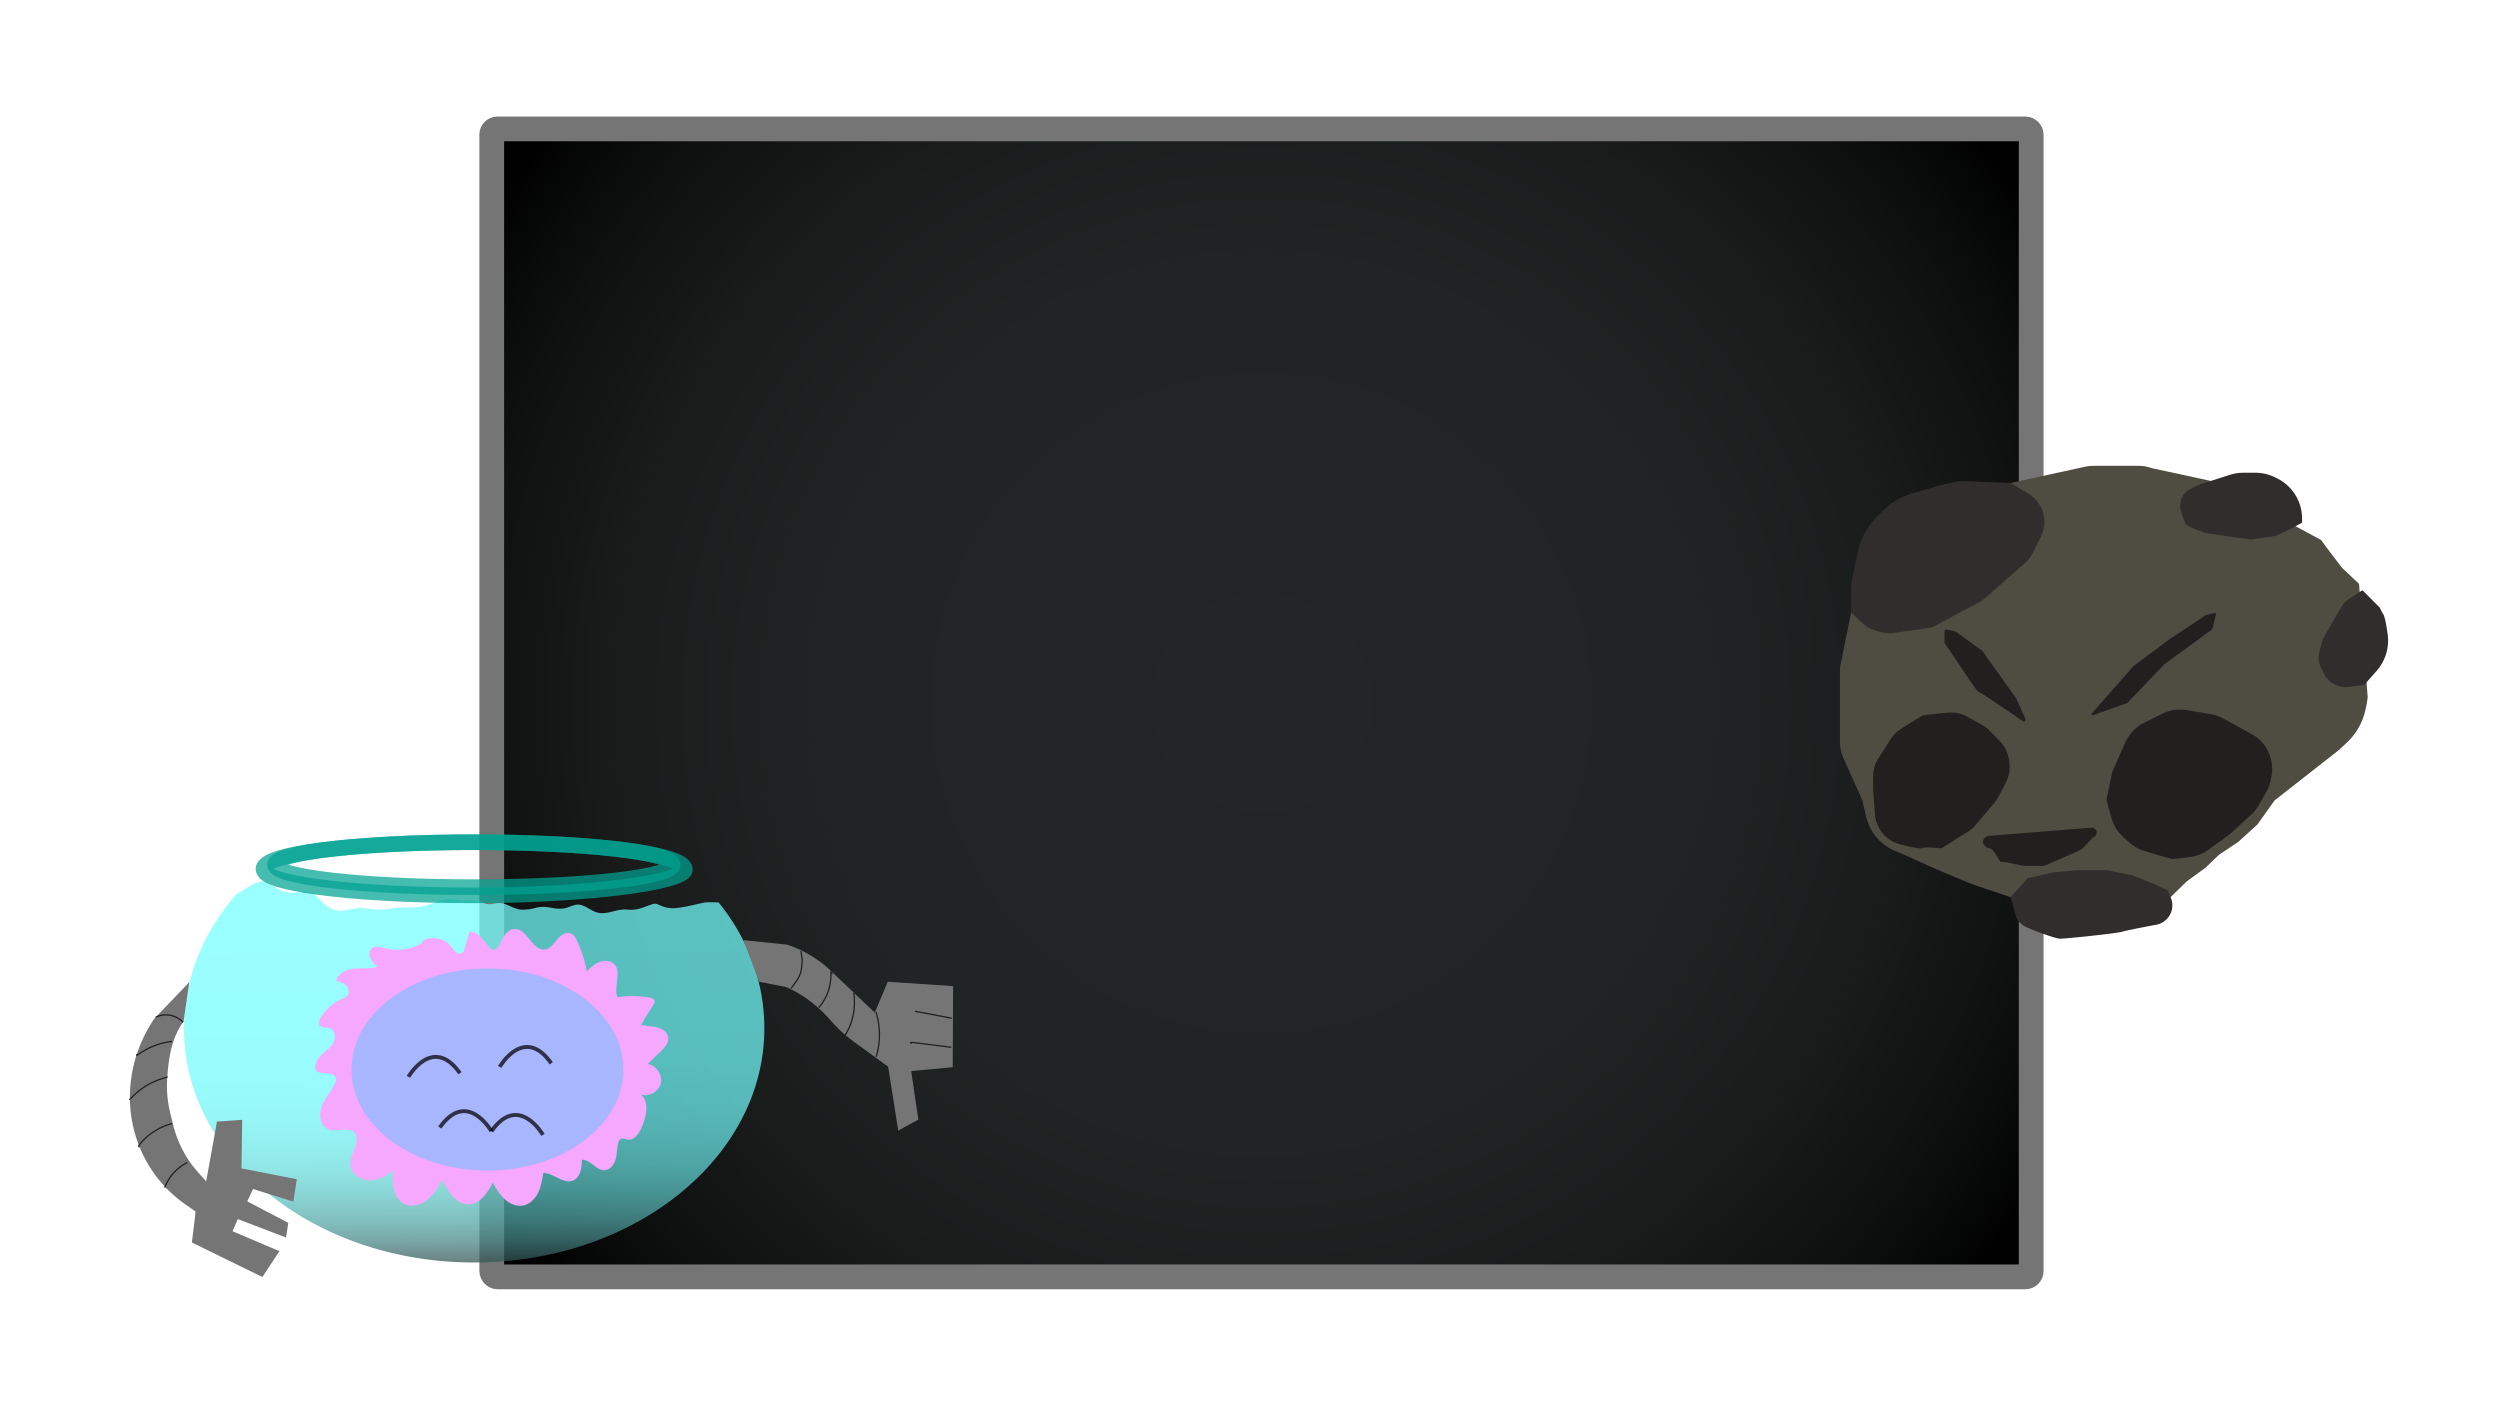 <svg xmlns="http://www.w3.org/2000/svg" xmlns:xlink="http://www.w3.org/1999/xlink" viewBox="0 0 1920 1080"><defs><style>.cls-1{stroke:#757575;stroke-width:19px;fill:url(#radial-gradient);}.cls-1,.cls-10,.cls-11,.cls-6{stroke-miterlimit:10;}.cls-2{fill:#4f4c41;}.cls-3{fill:#302e2c;}.cls-4{fill:#21201f;}.cls-10,.cls-11,.cls-5,.cls-6{opacity:0.72;}.cls-5{fill:url(#linear-gradient);}.cls-10,.cls-11,.cls-6{fill:none;}.cls-6{stroke:#00a292;stroke-width:12px;}.cls-7{fill:#757575;}.cls-8{fill:#f6a8ff;}.cls-9{fill:#a8b5ff;}.cls-10,.cls-11{stroke:#000;}.cls-10{stroke-width:3px;}</style><radialGradient id="radial-gradient" cx="968.81" cy="539.82" r="705.42" gradientUnits="userSpaceOnUse"><stop offset="0" stop-color="#232626"/><stop offset="0.48" stop-color="#212424"/><stop offset="0.7" stop-color="#1a1c1c"/><stop offset="0.87" stop-color="#0e1010"/><stop offset="1"/></radialGradient><linearGradient id="linear-gradient" x1="363.64" y1="725.32" x2="365.74" y2="983.62" gradientUnits="userSpaceOnUse"><stop offset="0" stop-color="#73ffff"/><stop offset="0.35" stop-color="#72fdfd"/><stop offset="0.49" stop-color="#70f6f6"/><stop offset="0.59" stop-color="#6beaea"/><stop offset="0.68" stop-color="#65d8d8"/><stop offset="0.75" stop-color="#5cc2c2"/><stop offset="0.82" stop-color="#52a6a6"/><stop offset="0.88" stop-color="#468585"/><stop offset="0.93" stop-color="#375e5e"/><stop offset="0.98" stop-color="#283434"/><stop offset="1" stop-color="#212121"/></linearGradient></defs><g id="UI"><rect class="cls-1" x="377.66" y="99" width="1182.29" height="881.63" rx="4.35"/><path class="cls-2" d="M1520.31,681c-5.3-1.33-35.77-14.57-35.77-14.57l-26.47-11.91-.06,0h0a37.67,37.67,0,0,1-24.72-27l-3-12.72s0-.08,0-.12l-14.77-33a27.72,27.72,0,0,1-2.43-11.34V515.55a28.39,28.39,0,0,1,.55-5.52l8-39.44a.69.69,0,0,1,.21-.37l115.63-97.78a.66.66,0,0,1,.28-.13l63.4-13.82a31.38,31.38,0,0,1,6.76-.73h34.28a31.2,31.2,0,0,1,10.4,1.79l45.26,9.8.17.06,84.52,45.24a.55.55,0,0,1,.21.19c2.77,4.1,15.31,20.43,15.81,21.08l0,.06,13,12.25a.62.62,0,0,1,.2.42l6.6,86.59a.22.22,0,0,1,0,.08,72.27,72.27,0,0,1-1.72,9.89,48.7,48.7,0,0,1-14.56,25.39l-6.22,5.73,0,0-48.92,38.34a.86.86,0,0,0-.13.14l-13.15,18.41-.09.1-14.49,13.17-.07.06-14.93,10-.09.07-10.08,9.7-.07.05L1679.32,677l-.07.06-12,11.74a.64.64,0,0,1-.45.19l-122.56,0a.52.52,0,0,1-.21,0Z"/><path class="cls-3" d="M1544.15,689l13.25-14.58,19.43-4.41,19-1.77h21.64l20.31,4,15.9,6.4,11,5.08,2.37,5.34a15.25,15.25,0,0,1-.29,13h0A15.25,15.25,0,0,1,1656,710.2c-8.91,1.67-23,4.36-25.68,5.25-4,1.33-43.23,5.47-48.36,5.47-2.74,0-17.46-5.13-25.94-9a15.25,15.25,0,0,1-8.35-9.93Z"/><path class="cls-4" d="M1442.69,582.32l9.22-14.45a26,26,0,0,1,7.83-7.87c6.13-4,16.08-10.28,17.29-10.59s11.26-1.32,18.78-2.06a25.88,25.88,0,0,1,15.29,3.2l11.23,6.3a26,26,0,0,1,5.9,4.53l7.57,7.77a26.09,26.09,0,0,1,7.19,15.07l.21,1.81a26,26,0,0,1-2.76,15.11l-5.56,10.65a25.88,25.88,0,0,1-3.17,4.73l-14.46,17.14A25.78,25.78,0,0,1,1511,639c-6.44,4-19.48,12.06-19.65,12.39s-13.47-1.32-15.23,0c-1,.72-9.08-1-16.31-2.79a26.07,26.07,0,0,1-16.9-13.12h0a26,26,0,0,1-3-10.31l-1.31-18.34c0-.61-.07-1.23-.07-1.85v-8.7A26.06,26.06,0,0,1,1442.69,582.32Z"/><path class="cls-4" d="M1646.62,555.14l14-7a30.49,30.49,0,0,1,18.81-2.79l18.64,3.19a30.64,30.64,0,0,1,9.56,3.33l21.56,11.85a30.51,30.51,0,0,1,9.08,7.61h0a30.56,30.56,0,0,1,6.14,25.28l-.56,2.75a30.5,30.5,0,0,1-3.41,9l-5.78,10.12a30.45,30.45,0,0,1-6,7.42l-15,13.72a30.09,30.09,0,0,1-2.64,2.14l-14.9,10.81a30.36,30.36,0,0,1-13.93,5.56c-5.64.75-12.49,1.62-13.51,1.62-1.2,0-13.93-3.83-21.89-6.26a30.57,30.57,0,0,1-11.33-6.36l-4.62-4.11a30.47,30.47,0,0,1-9.07-14.33c-1.9-6.52-4.13-14.53-3.87-15.31.44-1.32,4-19.43,4.42-20.75.27-.83,5.92-13.45,10.1-22.75A30.52,30.52,0,0,1,1646.62,555.14Z"/><path class="cls-3" d="M1544.15,370.9l13.79,8.34a25.26,25.26,0,0,1,11.1,14.29h0a25.27,25.27,0,0,1-1.66,18.75L1560.93,425a25.27,25.27,0,0,1-5.85,7.53l-30.39,26.69a25.9,25.9,0,0,1-4.71,3.27c-8.27,4.43-34,18.21-35.44,19-1.33.66-20.65,3.33-30.15,4.6a25.22,25.22,0,0,1-10.19-.71l-3.32-.94a25.23,25.23,0,0,1-10.24-5.7l-9-8.29V454.19a55.11,55.11,0,0,1,1.21-11.45l4-18.92a54.85,54.85,0,0,1,14.68-27.13l3.86-3.89a54.67,54.67,0,0,1,23.62-14l20.35-5.91c1.19-.35,2.4-.65,3.62-.92l11.81-2.57Z"/><path class="cls-3" d="M1768,401.46s-18.1,9.73-20.75,10.18-17.22,2.65-18.55,2.65-32.68-4.42-35.77-5.3a108.81,108.81,0,0,1-13.69-5.74c-1-.65-3.13-7.23-4.21-10.7a14.29,14.29,0,0,1-.65-4.26h0a14.36,14.36,0,0,1,8-12.86l6.18-3.09,24-7.66a34.48,34.48,0,0,1,10.43-1.62h9.06a34.29,34.29,0,0,1,15.39,3.64l1.55.77a34.45,34.45,0,0,1,14.89,14.45h0a34.39,34.39,0,0,1,4.11,16.31Z"/><path class="cls-3" d="M1815.74,526l-11.46,1.51a19.23,19.23,0,0,1-10.24-1.47h0a19.16,19.16,0,0,1-9.25-8.61L1783,514a19.23,19.23,0,0,1-1.64-13.62l1.56-6.27a19.18,19.18,0,0,1,1.9-4.76l6.68-11.88,6.56-11.16a19.35,19.35,0,0,1,6-6.31l10.25-6.74,13.33,13.34a37.7,37.7,0,0,0,2.72,5.13c1.2,1.8,2.39,8.47,3.35,15.24a35.45,35.45,0,0,1-8.65,28.48h0Z"/><path class="cls-4" d="M1493.37,493.3a1.22,1.22,0,0,0,.26.78c2.87,3.8,24.52,37.23,25.79,37.23,1.06,0,24.59,16,34.07,22.49a1.34,1.34,0,0,0,2-1.67l-6.85-15.4a1,1,0,0,0-.13-.23l-25.85-36.36a1.3,1.3,0,0,0-.3-.32L1502,485.11a1.31,1.31,0,0,0-.51-.23l-6.48-1.36a1.35,1.35,0,0,0-1.63,1.31Z"/><path class="cls-4" d="M1606.54,547.9l32.06-36.4.13-.12,27.73-20.65,0,0,27.25-18.06a.8.8,0,0,1,.25-.11l6.91-1.82a.83.83,0,0,1,1,1l-2.69,11.16a.82.82,0,0,1-.32.47l-36.79,26.94a.52.52,0,0,0-.11.1l-28.08,29.39a1,1,0,0,1-.32.21l-26.17,9.24A.83.83,0,0,1,1606.54,547.9Z"/><path class="cls-4" d="M1527.5,641.92c9.1-.66,64.64-5.15,78.6-6.28a3.82,3.82,0,0,1,4,2.84h0a3.84,3.84,0,0,1-2.53,4.65L1599,652c-.16,0-5.84,3-6,3l-23,10c-.27,0-14.72,0-15,0-3.35-.11-16.77-3.82-18-3s-5.48-10.47-9.41-10.65a3.82,3.82,0,0,1-2.34-1l-1-.89a3.85,3.85,0,0,1,0-5.79l1-.86A3.84,3.84,0,0,1,1527.5,641.92Z"/><path class="cls-5" d="M551.86,693c-4.12.14-8-.48-12.14.41-7,1.51-14.53,3.55-21.7,4.06a21.86,21.86,0,0,1-9.34-1.47c-4-1.44-4.47-2.63-7.84-1.52-7.09,2.32-11.31,4.95-19.11,4.1-7.58-.82-14.15,3.67-21.75,2.52-5.72-.87-11-6.67-16.4-6.38-3.58.19-7,2.4-10.56,2.95a26,26,0,0,1-8.88-.38c-4.63-.84-7.87-1.25-12.48-.13a37.31,37.31,0,0,1-11.36,1.44c-6.14-.42-11.39-5.28-17.31-5.08-2.71.09-5.11,1-7.87.86-3.42-.22-6.16-2-9.48-2.58-3.61-.6-7.22.31-10.86-.12s-7.1-1.69-10.81-1.31c-7.33.74-14,5-21.36,6.06-7.57,1.06-15.23,0-22.76,1.35a46.34,46.34,0,0,1-18,0c-7-1.3-12,.78-18.75,1.57-5.72.67-10.62-1.77-14.68-5.73-5.73-5.61-8.51-10.3-17.39-8.7-5.49,1-10.26,1.29-15.45-1.12-6-2.79-10.27-8.33-17.44-6.19-6,1.78-11.1,6.27-16.68,9.23-25.32,29.17-40.18,64.67-40.18,103,0,99.28,99.76,179.76,222.83,179.76S587,889.1,587,789.82C587,753.72,574.24,720.7,551.86,693Z"/><ellipse class="cls-6" cx="363.89" cy="664.08" rx="152.71" ry="17.27"/><path class="cls-6" d="M203.83,670.36c-13.71-14.59,71.42-23.54,160.06-23.54S526,655.37,526,667.75c0,9.53-73,19.88-161.62,19.88S212.37,679.46,203.83,670.36Z"/><path class="cls-7" d="M145.36,754.28l-27,28.21C101.12,808.14,95.53,839.33,103,868.2h0a99.34,99.34,0,0,0,39.31,56.74l7.92,5.54-2.86,23.75,54.12,26.53,13.11-19.86-36-15.29,4-9.35,37.07,14.17,1.75-11.26-31.52-16.51,4.44-9.51,31,9.69,2.59-17.21-42.48-8.31L186,860l-19.36,1.38-8.29,45.89-6.12-6.82a84.73,84.73,0,0,1-19.14-36.21l-2.31-9.3a87.53,87.53,0,0,1-2.39-26.2h0c1-16.24,3.41-32.35,12.94-44.6l-.29,0Z"/><path class="cls-7" d="M571,722l33.43,3.47a90.26,90.26,0,0,1,34.91,21.27l8,7.66,24.47,23.28,10-23.7L732,757.36l-.32,62.24-31.88,3,5.48,37.25-15.46,8.47-7.73-49.11-26.83-19.53a103.75,103.75,0,0,1-17.17-15.85h0C628,772.22,616.3,763.46,603.59,758L583,754"/><path class="cls-8" d="M323.58,724.62a37,37,0,0,1-27.36,3.72c-3.65-.94-8-2.29-10.81.23-4.13,3.7-.06,10.59,4.5,13.73-5.6,2.08-11.8,1.08-17.74,1.57s-12.62,3.47-13.85,9.39c2.69.8,5.49,1.65,7.49,3.63s2.87,5.46,1.12,7.68c-1,1.31-2.68,1.89-4.2,2.53a34.73,34.73,0,0,0-16.66,14.81c-.83,1.46-1.57,3.24-.91,4.79,1.28,3,5.71,2,8.64,3.26,4,1.78,4.21,7.75,1.9,11.48s-6.23,6.06-9.33,9.15-5.45,7.87-3.53,11.82c4.53,3.46,13.68,0,15.08,5.57a7.14,7.14,0,0,1-1,4.87c-3,6-7.75,11-10,17.35s-.68,14.91,5.53,17.22c6.78,2.53,16.69-3,20.46,3.25a8.12,8.12,0,0,1,1,4.25c-.06,6.88-5.49,13-4.77,19.88s7.73,11.62,14.49,11.74,13.07-3.39,18.41-7.59c-1.16,9.43-.28,21.06,8,25.46,5.7,3,13,1.14,18-2.89s8.4-9.81,11.62-15.46c4.35,9,10.95,19.48,20.84,18.85,8.47-.53,13.93-9,18-16.6,2.6,4.52,5.25,9.11,9.07,12.62s9.05,5.85,14.12,4.91,9.23-5.07,11.56-9.8,3.16-10,4-15.26c8.19.18,15.81,9.16,23.25,5.66,5.36-2.52,6.24-9.74,6.37-15.73,6.57-.39,11,8.45,17.59,8,4.11-.26,7.12-4.19,8.28-8.2s1-8.28,1.93-12.34c.31-1.36.86-2.84,2.1-3.46,1.56-.77,3.37.19,5.08.47,5.82.93,9.68-5.79,11.76-11.39,3-7.94,5.09-18.73-1.91-23.39,6.24,2.41,14.1-1.76,15.71-8.34s-3.41-14-10-14.83l10.06-9.79c3-2.92,6.24-6.52,5.69-10.7s-4.67-6.82-8.67-7.77-8.24-.76-12.14-2.07l9.34-15.23a4.32,4.32,0,0,0,.92-3.18c-.4-1.49-2.15-2-3.64-2.3a77.27,77.27,0,0,0-24.75-.35c-3.2-8.15,3.61-19.26-2.55-25.42-2.86-2.86-7.54-3.07-11.28-1.6s-6.76,4.33-9.69,7.12a98.17,98.17,0,0,0-7.57-23.4c-1.06-2.26-2.38-4.65-4.66-5.64-3.79-1.64-7.93,1.44-10.58,4.65s-5.35,7.08-9.44,7.64c-9.64,1.32-13.44-16.07-23.17-15.75-5.87.18-9.15,6.69-11.75,12-1,2.07-2.75,4.43-5,3.94a4.85,4.85,0,0,1-2.4-1.69c-4.59-5.07-8.75-12.51-15.52-12.06l-3.76,12.85a6.2,6.2,0,0,1-1.78,3.33c-3.09,2.4-6.58-2.19-9-5.3C339.74,718.28,325,719.32,323.58,724.62Z"/><ellipse class="cls-9" cx="374.36" cy="821.38" rx="104.41" ry="77.6"/><path class="cls-10" d="M313.65,827s18.65-32.5,39.61-2.77"/><path class="cls-10" d="M383.76,819.37s18.66-32.5,39.62-2.77"/><path class="cls-10" d="M377.36,868.69s-18.65-32.51-39.61-2.77"/><path class="cls-10" d="M417,871.6s-18.65-32.5-39.61-2.76"/><path class="cls-11" d="M607.49,759.18c6.75-8.91,8-10.54,8.64-21.86,0-.5-1.24-7-.76-7"/><path class="cls-11" d="M126.47,912.27a35.24,35.24,0,0,1,17.37-19.44"/><path class="cls-11" d="M132.13,862.9a47.94,47.94,0,0,0-25.41,16.64c-.22.29-.46.66-.32,1s.81.17.65-.16"/><path class="cls-11" d="M128.84,827c-8.16,2.3-15.11,5.25-21.84,10.54-1.69,1.33-3.15,2.72-4.73,4.22-.54.51-4.35,4-1.85,1.91"/><path class="cls-11" d="M132.14,799.79a55.84,55.84,0,0,0-26.95,10.76c-.41.31-.31-.91,0-.53"/><path class="cls-11" d="M140.48,785a18.09,18.09,0,0,0-21-3.73"/><path class="cls-11" d="M628.84,773.86c6.78-7.92,9.53-16.69,9.39-27.29l1.13,1.27"/><path class="cls-11" d="M649.11,795c6.4-10.31,7.92-20.35,6.74-32.56l0,1.74"/><path class="cls-11" d="M672.89,811.61a58,58,0,0,0-.2-34.53"/><path class="cls-11" d="M730.61,804.32l-30.14-3.78c-.39,0-.88,0-1.08.31s.5.79.56.38"/><path class="cls-11" d="M731,782l-28.36-5.36"/></g></svg>